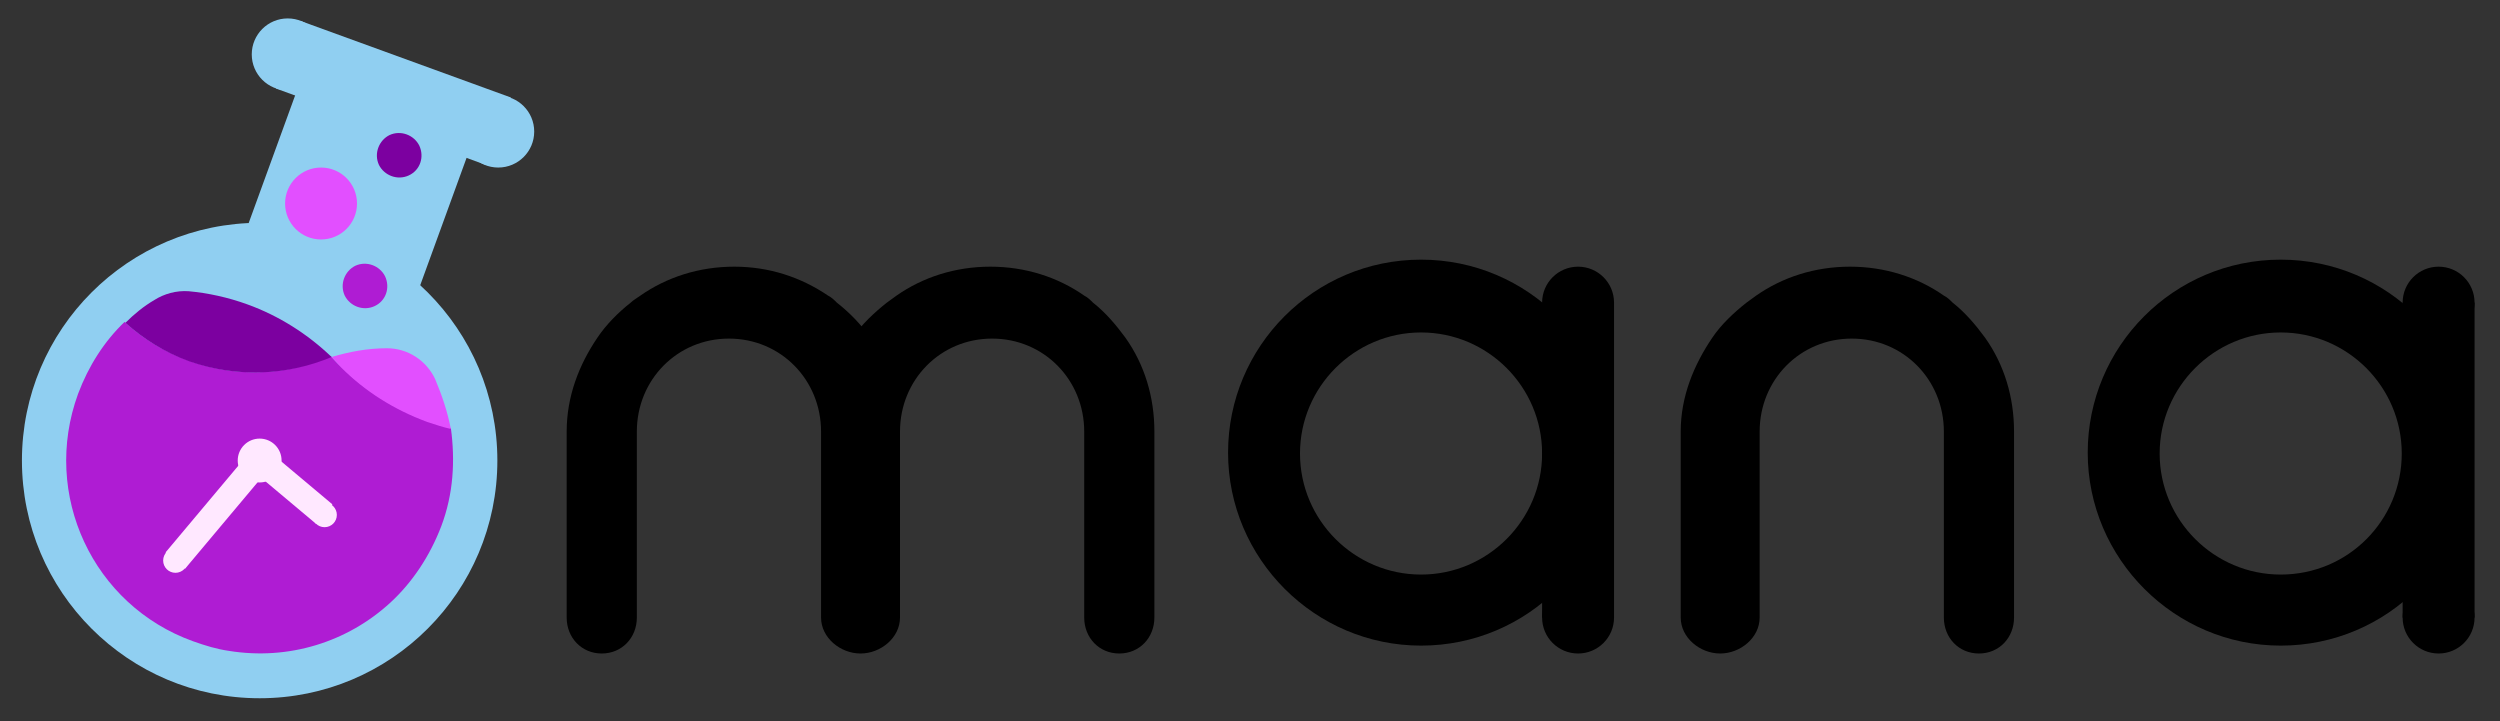 <svg xmlns="http://www.w3.org/2000/svg" viewBox="0 0 285 82.2" enable-background="new 0 0 285 82.2"><rect x="0" y="0" width="285" height="82.2" fill="#333333" stroke="none"/><g><circle fill="#90CFF1" cx="29.6" cy="52.5" r="27.1"/><path fill="#90CFF1" d="M33.707 10.706l19.546 7.114-5.369 14.753-19.546-7.114z"/><circle fill="#90CFF1" cx="32.8" cy="6.2" r="4.1"/><circle fill="#90CFF1" cx="56.8" cy="15" r="4.1"/><path fill="#90CFF1" d="M34.27 2.389l23.962 8.721-2.804 7.706-23.962-8.721z"/><path fill="#AF1CD3" d="M50.3 60c-1.3 3.4-3.3 6.4-5.8 8.7-4.9 4.5-11.6 6.6-18.4 5.5-1.4-.2-2.7-.6-4.1-1.1-11.4-4.1-17.3-16.7-13.1-28.2 1.2-3.2 3-6 5.3-8.2 2.1 1.9 4.5 3.4 7.3 4.4 5.5 2 11.2 1.7 16.2-.5l.1.1c.4.4.7.8 1.1 1.1 2.7 2.7 6 4.8 9.8 6.2.9.3 1.8.6 2.7.8.5 3.7.3 7.5-1.1 11.2z"/><path fill="#7C00A0" d="M37.8 40.7c-5 2.1-10.7 2.4-16.2.5-2.8-1-5.3-2.6-7.3-4.4 1-1 2.1-1.9 3.3-2.6 1.1-.7 2.5-1.1 3.9-1 2.2.2 4.5.7 6.7 1.5 3.6 1.3 6.9 3.4 9.6 6z"/><path fill="#E24FFF" d="M51.4 48.9c-.9-.2-1.8-.5-2.7-.8-3.8-1.4-7.1-3.5-9.8-6.2l-1.1-1.2c2-.6 4.1-1 6.3-1 2.4 0 4.5 1.4 5.5 3.5.8 1.9 1.4 3.7 1.8 5.7z"/><circle fill="#FFE8FF" cx="29.6" cy="52.5" r="2.5"/><g fill="#FFE8FF"><circle cx="30.7" cy="53.4" r="1.4"/><circle cx="37" cy="58.7" r="1.4"/><path d="M36.031 59.718l-6.281-5.271 1.864-2.221 6.281 5.271z"/></g><g fill="#FFE8FF"><circle cx="28.7" cy="53.6" r="1.4"/><path d="M29.774 54.496l-8.678 10.341-2.221-1.864 8.678-10.341z"/><circle cx="20" cy="63.9" r="1.4"/></g><circle fill="#E24FFF" cx="36.6" cy="23.2" r="4.1"/><path fill="#7C00A0" d="M46.6 20c-1.3.6-2.8 0-3.4-1.2-.6-1.3 0-2.8 1.2-3.4 1.3-.6 2.8 0 3.4 1.2.6 1.3.1 2.8-1.2 3.4z"/><path fill="#AF1CD3" d="M42.7 34.9c-1.3.6-2.8 0-3.4-1.2-.6-1.3 0-2.8 1.2-3.4 1.3-.6 2.8 0 3.4 1.2.6 1.3.1 2.8-1.2 3.4z"/><g><path d="M260 29.6c-12.2 0-22 9.9-22 22s9.9 22 22 22c12.2 0 22-9.9 22-22s-9.8-22-22-22zm0 35.9c-7.6 0-13.8-6.2-13.8-13.8s6.2-13.8 13.8-13.8c7.6 0 13.8 6.2 13.8 13.8s-6.1 13.8-13.8 13.8z"/><circle cx="278" cy="70.4" r="4.1"/><circle cx="278" cy="34.5" r="4.1"/><path d="M273.9 34.5h8.2v35.9h-8.2z"/></g><path d="M229.6 49.2v21.2c0 2.3-1.7 4.1-4 4.1s-4-1.8-4-4.1v-21.2c0-5.9-4.6-10.6-10.5-10.6s-10.5 4.7-10.5 10.6v21.2c0 2.3-2.2 4.1-4.5 4.1s-4.5-1.8-4.5-4.1v-21.2c0-4 1.5-7.6 3.6-10.7 1-1.5 2.5-2.9 3.9-4l1.1-.8c3-2.1 6.7-3.3 10.7-3.3s7.7 1.2 10.7 3.3c.4.2.7.5 1 .8 1.4 1.1 2.6 2.5 3.7 4 2.2 3.1 3.3 6.8 3.3 10.7z"/><g><path d="M162 29.6c-12.2 0-22 9.9-22 22s9.9 22 22 22c12.2 0 22-9.9 22-22s-9.8-22-22-22zm0 35.9c-7.6 0-13.8-6.2-13.8-13.8s6.2-13.8 13.8-13.8c7.6 0 13.8 6.2 13.8 13.8s-6.2 13.8-13.8 13.8z"/><circle cx="179.9" cy="70.4" r="4.1"/><circle cx="179.9" cy="34.5" r="4.1"/><path d="M175.8 34.5h8.2v35.9h-8.2z"/></g><g><path d="M102.6 49.2v21.2c0 2.3-2.2 4.1-4.5 4.1s-4.5-1.8-4.5-4.1v-21.2c0-5.9-4.6-10.6-10.5-10.6s-10.5 4.7-10.5 10.6v21.2c0 2.3-1.7 4.1-4 4.1s-4-1.8-4-4.1v-21.2c0-4 1.4-7.6 3.5-10.7 1-1.5 2.4-2.9 3.8-4 .3-.3.7-.5 1.1-.8 3-2.1 6.7-3.3 10.7-3.3 4 0 7.6 1.2 10.7 3.3.4.2.7.5 1 .8 1.4 1.1 2.8 2.5 3.8 4 2.1 3.1 3.4 6.8 3.4 10.7zM131.6 49.2v21.2c0 2.3-1.7 4.1-4 4.1s-4-1.8-4-4.1v-21.2c0-5.9-4.6-10.6-10.5-10.6s-10.5 4.7-10.5 10.6v21.2c0 2.3-2.2 4.1-4.5 4.1s-4.5-1.8-4.5-4.1v-21.2c0-4 1.5-7.6 3.6-10.7 1-1.5 2.5-2.9 3.9-4l1.1-.8c3-2.1 6.7-3.3 10.7-3.3 4 0 7.7 1.2 10.7 3.3.4.2.7.5 1 .8 1.4 1.1 2.6 2.5 3.7 4 2.2 3.1 3.3 6.8 3.3 10.7z"/></g></g></svg>